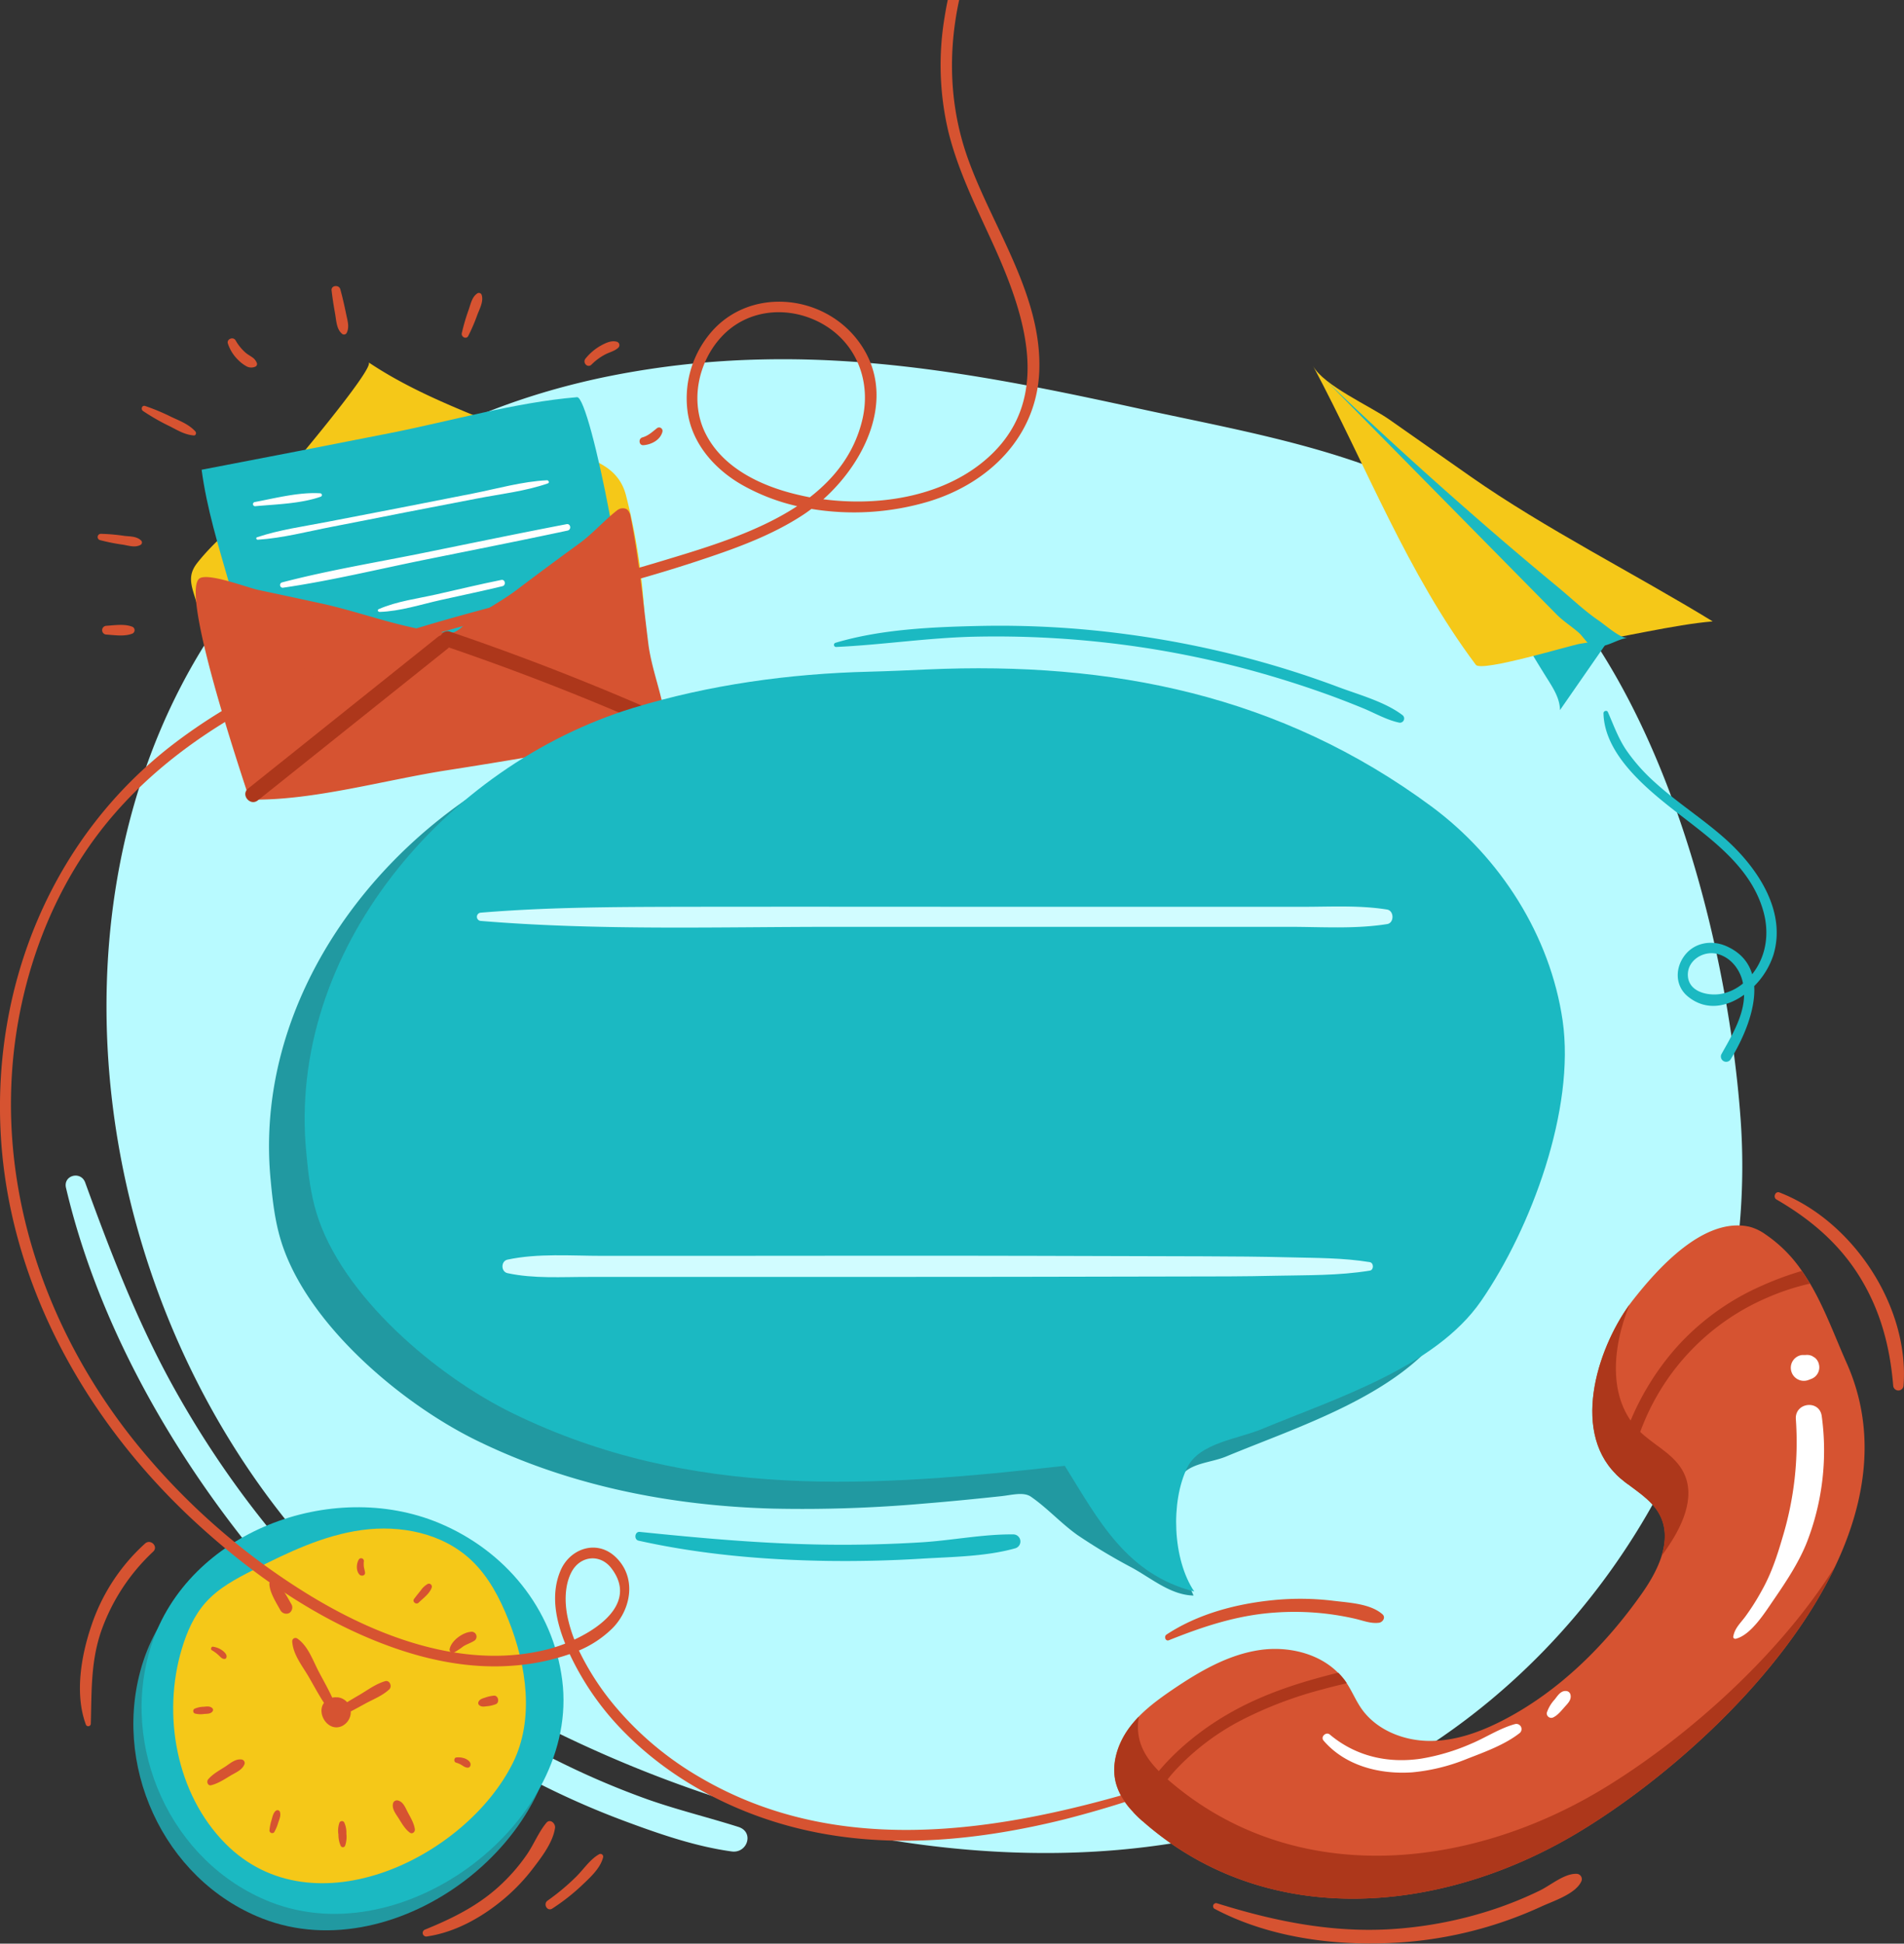 <svg id="OBJECTS" xmlns="http://www.w3.org/2000/svg" viewBox="0 0 694.7 709.02"><rect x="0" y="0" width="694.7" height="709.02" fill="#333333" stroke="none"/><defs><style>.cls-1{fill:#b8faff;}.cls-2{fill:#f5c818;}.cls-3{fill:#1bb9c2;}.cls-4{fill:#d65331;}.cls-5{fill:#ad371b;}.cls-6{fill:#fff;}.cls-7{fill:#2199a1;}.cls-8{fill:#fbffea;}.cls-9{fill:#d1fcff;}</style></defs><path class="cls-1" d="M331.33,666.89c-11-3.49-22.14-6.18-33-10A296.28,296.28,0,0,1,267.78,644a311.37,311.37,0,0,1-57.34-36c-35.9-28.49-65.19-64.54-87-104.8C111.09,480.27,101.9,456.25,93,431.82c-1.59-4.35-8.09-2.68-7,1.93,10.67,45.44,34.34,89.1,62.8,125.79,28.65,36.94,64.93,68,106.36,89.77a302.74,302.74,0,0,0,35.77,15.86c12.22,4.52,25,8.89,37.94,10.67C334.62,676.63,337.2,668.75,331.33,666.89Z" transform="translate(-61.92 -0.45)"/><path class="cls-1" d="M697,408.63c6.86,94.88-43.76,190-127.59,237.06C471,700.94,340.82,674.52,246.56,622.85c-194.08-106.38-207-436.1,38.05-485.27a317.38,317.38,0,0,1,55.24-6c47-1.07,91.74,7.9,137.32,17.85,43.82,9.57,90.1,16.73,127.55,43.28C664.89,235.37,691.93,338.83,697,408.63Z" transform="translate(-61.92 -0.45)"/><path class="cls-2" d="M161.46,178.57c-8.53,9.3-19.87,17.44-27.58,27.24-4,5.11-1.85,8.77,0,15.33a203.05,203.05,0,0,0,6.69,20c1.8,4.57,4.55,9.71,9.42,10.37a14.5,14.5,0,0,0,4.1-.22L241.45,238c10.83-1.64,21.68-3.28,32.4-5.57,4.88-1,10.74-1.7,15.23-3.95,2.94-1.47,4.42-3.83,7.94-4.18a224,224,0,0,0-6.74-43.3c-2.6-9.89-11.27-12.87-20.61-15.78-12.77-5.69-26.19-9.55-39.06-15-11.9-5-23.45-10.39-34.21-17.59C199.08,134.43,165.21,174.48,161.46,178.57Z" transform="translate(-61.92 -0.45)"/><path class="cls-3" d="M288.34,230.83q-19,5.49-38.48,9.19c-9.71,1.85-19.49,3.36-29.27,4.87l-66.67,10.3c-1.42-28.48-14.66-55.11-18.44-83.38q34.32-6.56,68.58-13.34c22.38-4.4,45.71-11.23,68.4-13.13C277.38,144.94,293.63,229.31,288.34,230.83Z" transform="translate(-61.92 -0.45)"/><path class="cls-4" d="M290.12,186a2.44,2.44,0,0,1,.67.37,4.51,4.51,0,0,1,1.25,2.73c3.06,15.2,4.49,30.59,6.41,46,1.32,10.63,6,20.58,6.57,31.45-11.79,4.14-25.3,5.59-37.65,7.82-13.93,2.52-27.91,4.81-41.91,7C202.39,284.9,176,292.64,153,292.12c-3.27-10.07-25.94-77.33-18-80.83,3.8-1.68,17.14,3.53,21.39,4.42q11.4,2.4,22.77,4.88c15.19,3.32,29.47,9.21,45.19,10.68a8.38,8.38,0,0,0,3.08-.12,9,9,0,0,0,3.05-2c6.25-5.28,13.68-8.75,20.07-13.59q11.25-8.52,22.72-16.85c5-3.65,9.14-8.47,13.88-12.15A3.35,3.35,0,0,1,290.12,186Z" transform="translate(-61.92 -0.45)"/><path class="cls-5" d="M305.74,262.08q-39.08-17.41-79.6-31.19a2.7,2.7,0,0,0-3.34,1.32,2.84,2.84,0,0,0-1.08.55l-69.27,55.35c-2.81,2.24.74,6.54,3.55,4.3l69.28-55.35a2.78,2.78,0,0,0,.42-.42q39.69,13.58,78,30.65C307,268.75,309,263.54,305.74,262.08Z" transform="translate(-61.92 -0.45)"/><path class="cls-6" d="M178.81,180.4c-7.69-.5-16.4,1.77-23.94,3.19a.76.76,0,0,0,.24,1.51c7.66-.7,16.64-.91,23.9-3.49A.64.64,0,0,0,178.81,180.4Z" transform="translate(-61.92 -0.45)"/><path class="cls-6" d="M261.48,175.65c-9,.43-18.18,3.08-27,4.82l-27,5.3-25.88,5c-8.61,1.69-17.57,2.87-25.91,5.67-.54.18-.21.92.28.89,9.07-.57,18.14-3,27.05-4.71s18-3.54,26.95-5.29l25.88-5c8.58-1.67,17.7-2.65,26-5.56C262.5,176.53,262.09,175.62,261.48,175.65Z" transform="translate(-61.92 -0.45)"/><path class="cls-6" d="M268.64,191.66c-17.35,3.33-34.65,6.92-52,10.44s-34.85,6.37-51.9,10.83a1,1,0,0,0,.31,1.93c17.44-2.52,34.74-6.75,52-10.24S251.74,197.69,269,194C270.51,193.68,270.15,191.37,268.64,191.66Z" transform="translate(-61.92 -0.45)"/><path class="cls-6" d="M244.83,212c-7.84,1.59-15.63,3.45-23.42,5.22-7,1.59-14.72,2.54-21.33,5.45-.6.26-.25,1,.32,1,7.47-.21,15.18-2.75,22.45-4.37,7.46-1.65,14.94-3.22,22.35-5C246.63,214,246.31,211.73,244.83,212Z" transform="translate(-61.92 -0.45)"/><path class="cls-7" d="M589.34,485c-16.83,24.38-53.77,35.83-80,46.75-6,2.49-13.89,2.3-17.07,8.08s-3.13,13.91-2.21,20.23c1.14,7.81,4.1,15.24,7.35,22.43-8.3-.19-15.14-6.12-22.41-10.13a213.05,213.05,0,0,1-19.92-11.92c-6-4.25-10.94-9.8-17-14-2.71-1.87-7-.61-10.85-.2-9.34,1-18.7,1.93-28.07,2.69a506.08,506.08,0,0,1-55.34,1.84C306.59,549.73,269.65,542.45,236,526c-27.71-13.5-62.41-42.79-71.62-73.13-2.13-7-3-14.35-3.68-21.66-7.34-74,51-141.65,119.13-162.48,27.78-8.48,57.16-12.55,86.16-13.25,7.21-.18,14.25-.51,21.19-.82,67.22-3,129,9.29,184.14,50.06,25,18.54,43.21,47,47.74,78C623.73,415,607.65,458.43,589.34,485Z" transform="translate(-61.92 -0.45)"/><path class="cls-3" d="M602.34,475c-16.83,24.38-53.77,35.83-80,46.75-8.78,3.67-22.82,5-27.25,14.06-6.09,12.49-5.34,33.44,2.56,45.21-24.72-6.31-34.85-25.92-47.23-45.86C381,543,314.16,547.81,249,516c-27.71-13.5-62.41-42.79-71.62-73.13-2.13-7-3-14.35-3.68-21.66-7.34-74,51-141.65,119.13-162.48,27.78-8.48,57.16-12.55,86.16-13.25,7.21-.18,14.25-.51,21.19-.82,67.22-3,129,9.29,184.14,50.06,25,18.54,43.21,47,47.74,78C636.73,405,620.65,448.43,602.34,475Z" transform="translate(-61.92 -0.45)"/><path class="cls-8" d="M186.16,587.51l-.85-1.67" transform="translate(-61.92 -0.45)"/><path class="cls-7" d="M264.06,619.4c6.5,51-57,100.31-106.47,80.88-36.35-14.27-55.38-56.8-43.47-93.62,13.4-41.38,65.74-61,105-44.62C243.1,572.05,260.72,593.18,264.06,619.4Z" transform="translate(-61.92 -0.45)"/><path class="cls-3" d="M267.06,613.4c6.5,51-57,100.31-106.47,80.88-36.35-14.27-55.38-56.8-43.47-93.62,13.4-41.38,65.74-61,105-44.62C246.1,566.05,263.72,587.18,267.06,613.4Z" transform="translate(-61.92 -0.45)"/><path class="cls-2" d="M249.06,643.51C232,677.93,176.31,705.36,144.19,673c-18-18.14-23.17-47.05-15.92-71.13,1.85-6.15,4.48-12.15,8.69-16.86,4.75-5.34,11.2-8.72,17.54-11.93,12.54-6.36,25.45-12.58,39.44-14.49s29.44,1.05,40,11.07c6.21,5.88,10.32,13.71,13.48,21.69C254.12,608.12,256.89,627.73,249.06,643.51Z" transform="translate(-61.92 -0.45)"/><path class="cls-4" d="M162,577.26a1.15,1.15,0,0,0-1.8.91c.1,3.23,2.47,6.85,4,9.63a2.46,2.46,0,0,0,2.54,1.29,1.88,1.88,0,0,0,1.46-1,2.35,2.35,0,0,0,.09-2.35C166.7,583,164.69,578.93,162,577.26Z" transform="translate(-61.92 -0.45)"/><path class="cls-4" d="M210.79,661.72c-.91-1.68-1.63-3.91-3.58-4.44a1.46,1.46,0,0,0-1.86.94c-.56,2.11,1,3.9,2.09,5.65s2.28,3.83,4,5.09c.94.7,2-.27,1.84-1.26C213,665.62,211.77,663.55,210.79,661.72Z" transform="translate(-61.92 -0.45)"/><path class="cls-4" d="M150,642.29c-2.34-.28-4.23,1.56-6.11,2.75-2.09,1.33-4.39,2.59-6,4.48-.72.82-.18,2.48,1.09,2.16,2.58-.65,4.84-2.18,7.1-3.53,1.94-1.16,4.23-2,5.07-4.21A1.3,1.3,0,0,0,150,642.29Z" transform="translate(-61.92 -0.45)"/><path class="cls-4" d="M233.62,595.73c-2.91.26-7,3.2-7.63,6.21a1.14,1.14,0,0,0,1.53,1.35A27,27,0,0,0,231,601c1.22-.77,2.6-1.18,3.82-1.93A1.79,1.79,0,0,0,233.62,595.73Z" transform="translate(-61.92 -0.45)"/><path class="cls-4" d="M202.47,613.72c-3.5,1-6.52,3.33-9.64,5.15-1.43.83-2.86,1.67-4.26,2.53a5.41,5.41,0,0,0-3.39-1.78H185l-.26,0a5.76,5.76,0,0,0-1.6.11c-1.47-3.19-3.22-6.26-4.86-9.36-2.22-4.21-3.92-9.46-7.88-12.2a1.19,1.19,0,0,0-1.86.94c.23,4.84,3.67,9,6.07,13.12,1.81,3.13,3.53,6.37,5.52,9.4-2.91,3.91,1.62,10.94,6.71,8.4a5.76,5.76,0,0,0,3.07-5.27c1.79-.92,3.55-1.9,5.32-2.87,2.95-1.6,6.26-2.86,8.72-5.18C205.1,615.62,204.1,613.26,202.47,613.72Z" transform="translate(-61.92 -0.45)"/><path class="cls-4" d="M139.42,623.61c-.85-.84-2-.68-3.06-.56a8.76,8.76,0,0,0-3.52.76,1,1,0,0,0,.15,1.71,8.56,8.56,0,0,0,3.53.15c1.09-.06,2.34,0,3-1A.88.88,0,0,0,139.42,623.61Z" transform="translate(-61.92 -0.45)"/><path class="cls-4" d="M142.85,602.38a7.71,7.71,0,0,0-3.2-1.23c-.69-.11-1,1-.4,1.31a13.29,13.29,0,0,1,2.43,1.8c.67.62,1.32,1.48,2.3,1.34a.69.69,0,0,0,.54-.49C144.9,604,143.7,603,142.85,602.38Z" transform="translate(-61.92 -0.45)"/><path class="cls-4" d="M162.56,661c-.95.73-1.25,2.28-1.56,3.4a16.22,16.22,0,0,0-.76,3.85,1,1,0,0,0,1.71.6,16.24,16.24,0,0,0,1.51-3.59c.37-1.1,1-2.54.62-3.72A.94.94,0,0,0,162.56,661Z" transform="translate(-61.92 -0.45)"/><path class="cls-4" d="M185.77,665.33a8.9,8.9,0,0,0-.37,4.36,9.93,9.93,0,0,0,.83,4.1.88.88,0,0,0,1.63-.1,10,10,0,0,0,.44-4.33,9,9,0,0,0-.79-4.13A1,1,0,0,0,185.77,665.33Z" transform="translate(-61.92 -0.45)"/><path class="cls-4" d="M231.52,641.92a6.94,6.94,0,0,0-3.09-.37c-.94.08-1,1.68-.08,1.9a8.6,8.6,0,0,1,2.57,1.24c.8.5,2.25,1.1,2.63-.18S232.47,642.29,231.52,641.92Z" transform="translate(-61.92 -0.45)"/><path class="cls-4" d="M242.22,619a12.5,12.5,0,0,0-3.4.76c-.94.29-2,.59-2.36,1.63a1,1,0,0,0,.21,1c.79.78,1.8.62,2.81.49a11.93,11.93,0,0,0,3.4-.78C244.23,621.47,243.79,619,242.22,619Z" transform="translate(-61.92 -0.45)"/><path class="cls-4" d="M192.85,569.32c-.92,1.51-1.09,4.15.26,5.55.63.65,2.08.4,2-.7-.06-.74-.31-1.43-.43-2.16a9.46,9.46,0,0,1,0-2.06A1,1,0,0,0,192.85,569.32Z" transform="translate(-61.92 -0.45)"/><path class="cls-4" d="M218,578.25a7.68,7.68,0,0,0-2.58,2.4c-.82,1-1.61,2-2.41,3.05s.78,2.24,1.62,1.41c1.6-1.57,4.11-3.34,4.82-5.58A1.07,1.07,0,0,0,218,578.25Z" transform="translate(-61.92 -0.45)"/><path class="cls-4" d="M497.64,647.2c-58,19.07-124.3,34.52-180.4,1.57A117.09,117.09,0,0,1,287.3,624a97.11,97.11,0,0,1-14.15-21.46,38.82,38.82,0,0,0,12.22-8.11c7-7.08,8.9-18.82,1-26.14-6.82-6.32-16.53-2.92-19.93,5.09-3.7,8.71-1.7,18.19,1.7,26.64a56.41,56.41,0,0,1-5.78,1.92c-29.89,7.86-61.49-3.82-86.93-19.22a247.53,247.53,0,0,1-62.71-54.42c-35.71-43.5-54.24-100.07-44-156.12,5-27.3,16.55-53.61,34.8-74.67C122.71,275.36,148,259.6,174.7,248c29.74-12.9,61.31-20.66,92.58-28.82,16.29-4.25,32.56-8.61,48.55-13.87,13.54-4.46,27.37-9.29,39.35-17.21.94-.63,1.88-1.3,2.81-2a95.49,95.49,0,0,0,43-2.78c21.95-6.73,39.24-23.74,40.13-47.61,1-27.75-17.21-52.48-26.13-77.65-6.7-18.88-7.22-38.63-3.1-57.65h-4.16q-.64,3-1.14,6.17a105.53,105.53,0,0,0,1.32,41.74c3.42,14,9.87,27,15.82,40,11.38,24.85,22.94,56.43-.54,78.35-15.68,14.65-39.65,18.68-60.87,15.91,16.19-14.49,27.25-38.85,12.5-58.07-13.25-17.25-40.32-19.35-54.23-1.91a37.06,37.06,0,0,0-7.68,28.84c1.9,11.31,10,20.3,19.72,25.87a74.26,74.26,0,0,0,20.15,7.78c-14.95,9.82-34,15.36-49.81,20.14-60.2,18.2-126,27.26-177.36,66.33C81.17,305.37,59,359.43,62.22,414.74c3.21,55.13,32.05,105.64,72.43,142.3,20.9,19,45.18,35.67,72,44.87,13.62,4.67,28.18,7.31,42.6,6.14a80.43,80.43,0,0,0,20.53-4.21A101.7,101.7,0,0,0,290.37,633c18,18,42,30,66.77,35.35,30.79,6.69,62.94,3.27,93.23-4.24A390.84,390.84,0,0,0,498,648.64C498.92,648.3,498.57,646.89,497.64,647.2ZM352.37,180.77c-13-3.15-26.8-9.68-33.06-22.25-5.78-11.59-2.65-26.29,6.14-35.51,9.39-9.85,23.93-11.06,35.71-4.87,13.23,7,18.83,21.42,15.32,35.73-2.93,11.95-10,20.94-19.09,28Q354.84,181.37,352.37,180.77ZM269,590.31c-1.08-5.25-1.11-11.57,1.45-16.41,3.13-5.93,10.42-6.79,14.56-1.34,8.79,11.54-2.6,20.93-13.53,26A52.7,52.7,0,0,1,269,590.31Z" transform="translate(-61.92 -0.45)"/><path class="cls-4" d="M637.36,669.13c-22.68,13.57-48.46,22.24-74.12,23.71-29.22,1.68-58.3-6-82.5-26.37-.65-.55-1.29-1.1-1.93-1.67-1.15-1-2.28-2.11-3.34-3.23a25.14,25.14,0,0,1-6.31-10.31c-2-6.91.38-14.47,4.59-20.28s10.1-10.15,16-14.18c9.73-6.59,20.2-12.74,31.83-14.44,10.15-1.48,21.4,1.12,28.51,8.26A23.38,23.38,0,0,1,553,614a4.66,4.66,0,0,1,.3.47c1.92,2.92,3.26,6.21,5.24,9.1,5.4,7.85,15.24,11.85,24.77,11.95s18.79-3.26,27.24-7.65c20.34-10.57,37.07-27.22,50.3-45.94,6-8.46,11.46-19.49,6.76-28.73-2.48-4.89-7.23-8-11.66-11.33-1-.73-1.91-1.47-2.82-2.25-.54-.46-1.05-.93-1.54-1.42-16.82-16.68-6.06-48,6.26-63.66,8.93-11.37,25.82-30.36,42.45-26.57a17.7,17.7,0,0,1,5.79,2.78,50.17,50.17,0,0,1,13.26,13.29c1.06,1.5,2,3.05,3,4.63,5.37,9.1,9.08,19.41,13.39,29.09C765.15,563.94,688.18,638.73,637.36,669.13Z" transform="translate(-61.92 -0.45)"/><path class="cls-5" d="M646,653.46c-22.68,13.57-48.45,22.24-74.12,23.71-29.22,1.67-58.29-6-82.49-26.38-4.95-4.17-9.83-9-11.59-15.21a20,20,0,0,1-.34-8.93,37.93,37.93,0,0,0-3.68,4.33c-4.2,5.81-6.53,13.37-4.59,20.27,1.76,6.23,6.64,11,11.59,15.21,24.19,20.4,53.27,28.06,82.49,26.38,25.66-1.47,51.44-10.14,74.12-23.71C669.45,649.94,712,613,731.52,571.8,709.81,606.57,673.94,636.73,646,653.46Z" transform="translate(-61.92 -0.45)"/><path class="cls-5" d="M653.08,539.66c5.07,4.35,11.46,7.63,14.48,13.58,2.38,4.68,2.14,9.81.56,14.84.43-.59.87-1.18,1.29-1.78,6-8.46,11.46-19.49,6.77-28.73-3-6-9.42-9.24-14.49-13.58-13.48-11.56-11.82-31.39-5.18-47.7C644.41,492.94,634.75,524,653.08,539.66Z" transform="translate(-61.92 -0.45)"/><path class="cls-5" d="M722.28,468.71a87.16,87.16,0,0,0-15.81,5.22,84.85,84.85,0,0,0-45.11,46.3c-2.93,7.18-4.32,14.35-5.46,21.68-1-.73-1.91-1.47-2.82-2.25-.54-.46-1.05-.93-1.54-1.42,2.3-18.55,13.05-37.46,25.34-49.75a90.87,90.87,0,0,1,27.82-19,115.19,115.19,0,0,1,14.6-5.41C720.36,465.58,721.34,467.13,722.28,468.71Z" transform="translate(-61.92 -0.45)"/><path class="cls-5" d="M553.25,614.51c-3,.69-6,1.42-8.91,2.23A145.21,145.21,0,0,0,514.77,628a89.26,89.26,0,0,0-24,18.2c-5.27,5.75-8.71,12-11.94,18.61-1.15-1-2.28-2.11-3.34-3.23,6-15.15,21-28,34-35.58,10-5.88,21-10,32.2-13.13,2.81-.8,5.64-1.54,8.48-2.24A23.38,23.38,0,0,1,553,614,4.66,4.66,0,0,1,553.25,614.51Z" transform="translate(-61.92 -0.45)"/><path class="cls-6" d="M726.6,517c-.88-6.08-9.86-4.95-9.44,1.14a119.59,119.59,0,0,1-4.82,43c-2,6.89-4.14,13.4-7.69,19.67a84.19,84.19,0,0,1-6,9.45c-1.82,2.43-3.76,4.13-4.32,7.15-.12.63.51,1,1,.82,5.67-1.46,10.83-10,14-14.56,4.34-6.34,8.89-13.23,11.76-20.38A92.38,92.38,0,0,0,726.6,517Z" transform="translate(-61.92 -0.45)"/><path class="cls-6" d="M725.57,498.11a4.26,4.26,0,0,0-1.51-2.41l-1-.61a4.49,4.49,0,0,0-2.37-.35h-1.21a4.68,4.68,0,0,0-4,5.87,4.75,4.75,0,0,0,6.32,3.23l1.09-.42A4.5,4.5,0,0,0,725.57,498.11Z" transform="translate(-61.92 -0.45)"/><path class="cls-6" d="M614.66,629.39c-5.58,1.52-10.77,5-16.11,7.21A76.32,76.32,0,0,1,580.36,642c-12.11,1.79-23.8-.88-33.23-8.8-1.36-1.15-3.49.8-2.29,2.2,7.94,9.25,20.54,12.39,32.35,11.58a69.85,69.85,0,0,0,20.19-5c6.33-2.45,13.76-5.15,19.1-9.4A1.89,1.89,0,0,0,614.66,629.39Z" transform="translate(-61.92 -0.45)"/><path class="cls-6" d="M634.85,618.39a1.69,1.69,0,0,0-1.35-1.06c-2.07-.27-3.18,1.62-4.32,3.06a13.35,13.35,0,0,0-2.9,4.89A1.65,1.65,0,0,0,628.5,627c1.71-.76,3-2.4,4.23-3.79S635.52,620.42,634.85,618.39Z" transform="translate(-61.92 -0.45)"/><path class="cls-3" d="M648.09,235l-17,24.5c0-4.1-2.33-7.8-4.51-11.28A444,444,0,0,1,595.22,189c9.81,6.8,17.78,15.86,26.33,24.19a232.28,232.28,0,0,0,26.25,22.05l-2.95-1.33" transform="translate(-61.92 -0.45)"/><path class="cls-2" d="M541,133.92C560.74,171,575.22,209.35,600.42,243c2.3,2.66,34.85-7.26,38.13-7.74,14-2,34.4-7,48.27-8.13-28.14-17.23-61.35-33.92-88.36-52.86l-29.68-20.81C562.08,148.74,544.72,141,541,133.92Z" transform="translate(-61.92 -0.45)"/><path class="cls-3" d="M545.81,139.34l84,85.2c2.51,2.55,5.47,4.36,8.12,6.69,1.59,1.4,3.18,4.25,5.11,5a4.88,4.88,0,0,0,2.52.09c4-.56,6.22-2.5,10.2-3.21-2.4.43-8.17-4.68-10.47-6.24-5.15-3.5-9.85-8-14.64-12Q616,202.79,601.76,190.37,573.19,165.52,545.81,139.34Z" transform="translate(-61.92 -0.45)"/><path class="cls-9" d="M568,332.24c-10.09-1.62-20.56-1-30.74-1h-33l-65,0c-43,0-86-.07-129,0-24.4.06-48.67.13-73,2.15a1.51,1.51,0,0,0,0,3c43.15,3.57,86.72,2.15,130,2.16l129,0h36c11.8,0,24,.87,35.74-1C570.65,337.2,570.65,332.67,568,332.24Z" transform="translate(-61.92 -0.45)"/><path class="cls-9" d="M561.68,460.86c-9.74-1.59-19.54-1.5-29.39-1.75-10.31-.26-20.63-.34-30.95-.37l-61.89-.17c-41.27-.12-82.54,0-123.8,0H281.7c-11.34,0-23.48-1-34.62,1.38-2.44.53-2.44,4.4,0,4.93,9.6,2.08,19.86,1.35,29.63,1.38,10.32,0,20.64,0,31,0l61.9,0q61.9,0,123.8-.16c11.31,0,22.63,0,33.94-.27,11.47-.25,23,0,34.38-1.88C563.22,463.74,563.22,461.12,561.68,460.86Z" transform="translate(-61.92 -0.45)"/><path class="cls-4" d="M711.17,435.44c-1.51-.58-2.43,1.79-1.08,2.57,12.34,7.16,22.84,16,30.42,28.3s11,25.47,12.17,39.62a1.89,1.89,0,0,0,3.77,0C758.65,477.11,738,445.8,711.17,435.44Z" transform="translate(-61.92 -0.45)"/><path class="cls-4" d="M566.32,589.31c-4.4-3.86-12.11-4.2-17.74-4.89a100,100,0,0,0-21.88-.28c-13.59,1.32-27.66,5-39.17,12.59-1,.66-.38,2.56.87,2.06,12.46-5,24.82-9.09,38.3-10.06a99.76,99.76,0,0,1,18.53.32,101.13,101.13,0,0,1,11,1.87c3,.68,5.79,1.88,8.84,1.49C566.43,592.23,567.63,590.46,566.32,589.31Z" transform="translate(-61.92 -0.45)"/><path class="cls-4" d="M637.22,684c-4.5-.19-9.46,4.14-13.43,6.08a137.79,137.79,0,0,1-16.47,6.74,148.27,148.27,0,0,1-34,7.08C550,706,528,701.65,505.81,694.7a1.13,1.13,0,0,0-.86,2c20.67,11,46.13,14,69.21,12.24a146.92,146.92,0,0,0,50.27-13.07c4.37-2,12.3-4.51,14.44-9.07A1.94,1.94,0,0,0,637.22,684Z" transform="translate(-61.92 -0.45)"/><path class="cls-4" d="M114.86,563.5a70.48,70.48,0,0,0-19.7,30.28c-3.66,10.83-6,24.68-1.93,35.72a.93.93,0,0,0,1.82-.24c.35-11.64-.08-22.45,3.76-33.7a72.67,72.67,0,0,1,19-29.09C119.79,564.58,116.87,561.73,114.86,563.5Z" transform="translate(-61.92 -0.45)"/><path class="cls-4" d="M261.26,665.4c-2.88,3.48-4.57,7.9-7.15,11.63a67.32,67.32,0,0,1-10.21,11.64c-7.91,7.17-17,11.62-26.79,15.63a1.31,1.31,0,0,0,.7,2.53c10.44-1.55,20.3-7.17,28.26-13.92a70.38,70.38,0,0,0,10.47-11.08c3.14-4.12,7.13-9.34,7.89-14.58C264.67,665.62,262.62,663.76,261.26,665.4Z" transform="translate(-61.92 -0.45)"/><path class="cls-4" d="M280.59,676.82c-3.4,1.88-5.72,5.54-8.45,8.23a81.71,81.71,0,0,1-10.41,8.71c-1.76,1.23-.13,4.12,1.7,2.91a75.11,75.11,0,0,0,10.9-8.56c2.91-2.79,6.7-6.14,7.66-10.22A1,1,0,0,0,280.59,676.82Z" transform="translate(-61.92 -0.45)"/><path class="cls-4" d="M188.23,115.08c-.63-3.07-1.32-6.12-2.15-9.14-.47-1.7-3.39-1.44-3.18.43.33,2.89.79,5.74,1.3,8.6.44,2.46.48,5.47,2.46,7.19a1.11,1.11,0,0,0,1.73-.22C189.51,119.75,188.7,117.4,188.23,115.08Z" transform="translate(-61.92 -0.45)"/><path class="cls-4" d="M155.58,132.76a4.31,4.31,0,0,0-1.66-2c-.79-.55-1.63-1-2.38-1.64a17,17,0,0,1-3.66-4.51c-.85-1.47-3.37-.5-2.81,1.18a14.74,14.74,0,0,0,3.78,6,12.64,12.64,0,0,0,2.68,2.09,3.61,3.61,0,0,0,3.43.37A1.05,1.05,0,0,0,155.58,132.76Z" transform="translate(-61.92 -0.45)"/><path class="cls-4" d="M133.21,157.85c-2.34-2.6-5.66-3.86-8.78-5.31a75.72,75.72,0,0,0-9.58-4c-1.15-.34-1.63,1.2-.77,1.82a78.4,78.4,0,0,0,10,5.7c2.79,1.46,5.39,3,8.57,3.24C133.39,159.35,133.66,158.34,133.21,157.85Z" transform="translate(-61.92 -0.45)"/><path class="cls-4" d="M113.39,197.61c-1.62-1.57-4-1.43-6.11-1.68a69.15,69.15,0,0,0-8.62-.75,1.17,1.17,0,0,0-.31,2.28,70,70,0,0,0,8.49,1.69c2.16.37,4.33,1.14,6.34.08A1,1,0,0,0,113.39,197.61Z" transform="translate(-61.92 -0.45)"/><path class="cls-4" d="M110.35,229.15c-2.84-1.23-6.67-.6-9.69-.41a1.6,1.6,0,0,0,0,3.19c3,.19,6.85.83,9.69-.41A1.38,1.38,0,0,0,110.35,229.15Z" transform="translate(-61.92 -0.45)"/><path class="cls-4" d="M237.67,108.06a1.06,1.06,0,0,0-1.53-.62c-2,1.28-2.45,3.79-3.19,5.92a72.28,72.28,0,0,0-2.54,8.63c-.29,1.38,1.66,2.38,2.37,1a66.54,66.54,0,0,0,3.29-7.67C236.91,113.08,238.42,110.45,237.67,108.06Z" transform="translate(-61.92 -0.45)"/><path class="cls-4" d="M287,125.12c-2.08-.63-4.39.57-6.17,1.58a19.4,19.4,0,0,0-5.26,4.54c-1.25,1.51.76,3.64,2.19,2.19a20.39,20.39,0,0,1,4.88-3.63c1.6-.87,3.61-1.26,4.92-2.57A1.28,1.28,0,0,0,287,125.12Z" transform="translate(-61.92 -0.45)"/><path class="cls-4" d="M301.53,156.73c-1.7,1.34-3.09,2.68-5.24,3.29-1.51.43-1.29,2.95.38,2.83,2.91-.21,6.18-1.89,6.95-4.91A1.26,1.26,0,0,0,301.53,156.73Z" transform="translate(-61.92 -0.45)"/><path class="cls-3" d="M431.73,560.18c-11.1-.12-22.47,2.2-33.58,2.89-11.54.71-23.12,1-34.68.85-22.79-.28-45.48-2.33-68.13-4.65-1.82-.19-2.21,2.8-.43,3.2,22.5,5,45.54,7,68.56,7.38q17.36.25,34.68-.81c11.15-.68,23.47-.75,34.26-3.8A2.59,2.59,0,0,0,431.73,560.18Z" transform="translate(-61.92 -0.45)"/><path class="cls-3" d="M573.65,261.33c-6.38-4.86-15.87-7.43-23.33-10.22q-12.54-4.71-25.43-8.43a356.9,356.9,0,0,0-52.06-10.89,347.53,347.53,0,0,0-53.46-3c-17.24.38-36,1.18-52.63,6.15a.78.78,0,0,0,.21,1.52c17.21-.79,34.23-3.47,51.52-3.77a359.73,359.73,0,0,1,52.59,2.86A351.07,351.07,0,0,1,523,246.27q12.45,3.57,24.61,8,5.86,2.16,11.65,4.54c4.3,1.77,8.66,4.31,13.23,5.26A1.54,1.54,0,0,0,573.65,261.33Z" transform="translate(-61.92 -0.45)"/><path class="cls-3" d="M691.37,306.42c-8.2-7.31-17.55-13.2-25.67-20.6a66.44,66.44,0,0,1-10.34-11.63c-3-4.39-4.67-9.21-6.79-14-.36-.8-1.62-.37-1.6.44.33,14.7,15,26.95,25.53,35.22,13,10.17,28.41,20.54,32.91,37.41,2.11,7.87.9,16.21-4.19,22.58-1.25-4.23-4.09-7.85-9.3-10.19-5.56-2.5-12.1-1.36-15.68,3.81-3.21,4.62-3,10.78,1.5,14.48,6.62,5.43,14.34,3.85,20.54-.61-.09,7.72-4.54,15-8.23,21.59a1.93,1.93,0,0,0,3.33,1.95c4.31-7,9.14-17.62,8.59-26.7a28.63,28.63,0,0,0,7-11.36C713.9,332.6,702.87,316.67,691.37,306.42Zm-1,56.5c-4.65,1-12.08-.32-12.59-6.28-.49-5.72,5.51-9.48,10.62-8.23,4.77,1.17,8.12,5.28,9.29,9.91.07.29.12.59.18.89A17.76,17.76,0,0,1,690.39,362.92Z" transform="translate(-61.92 -0.45)"/></svg>